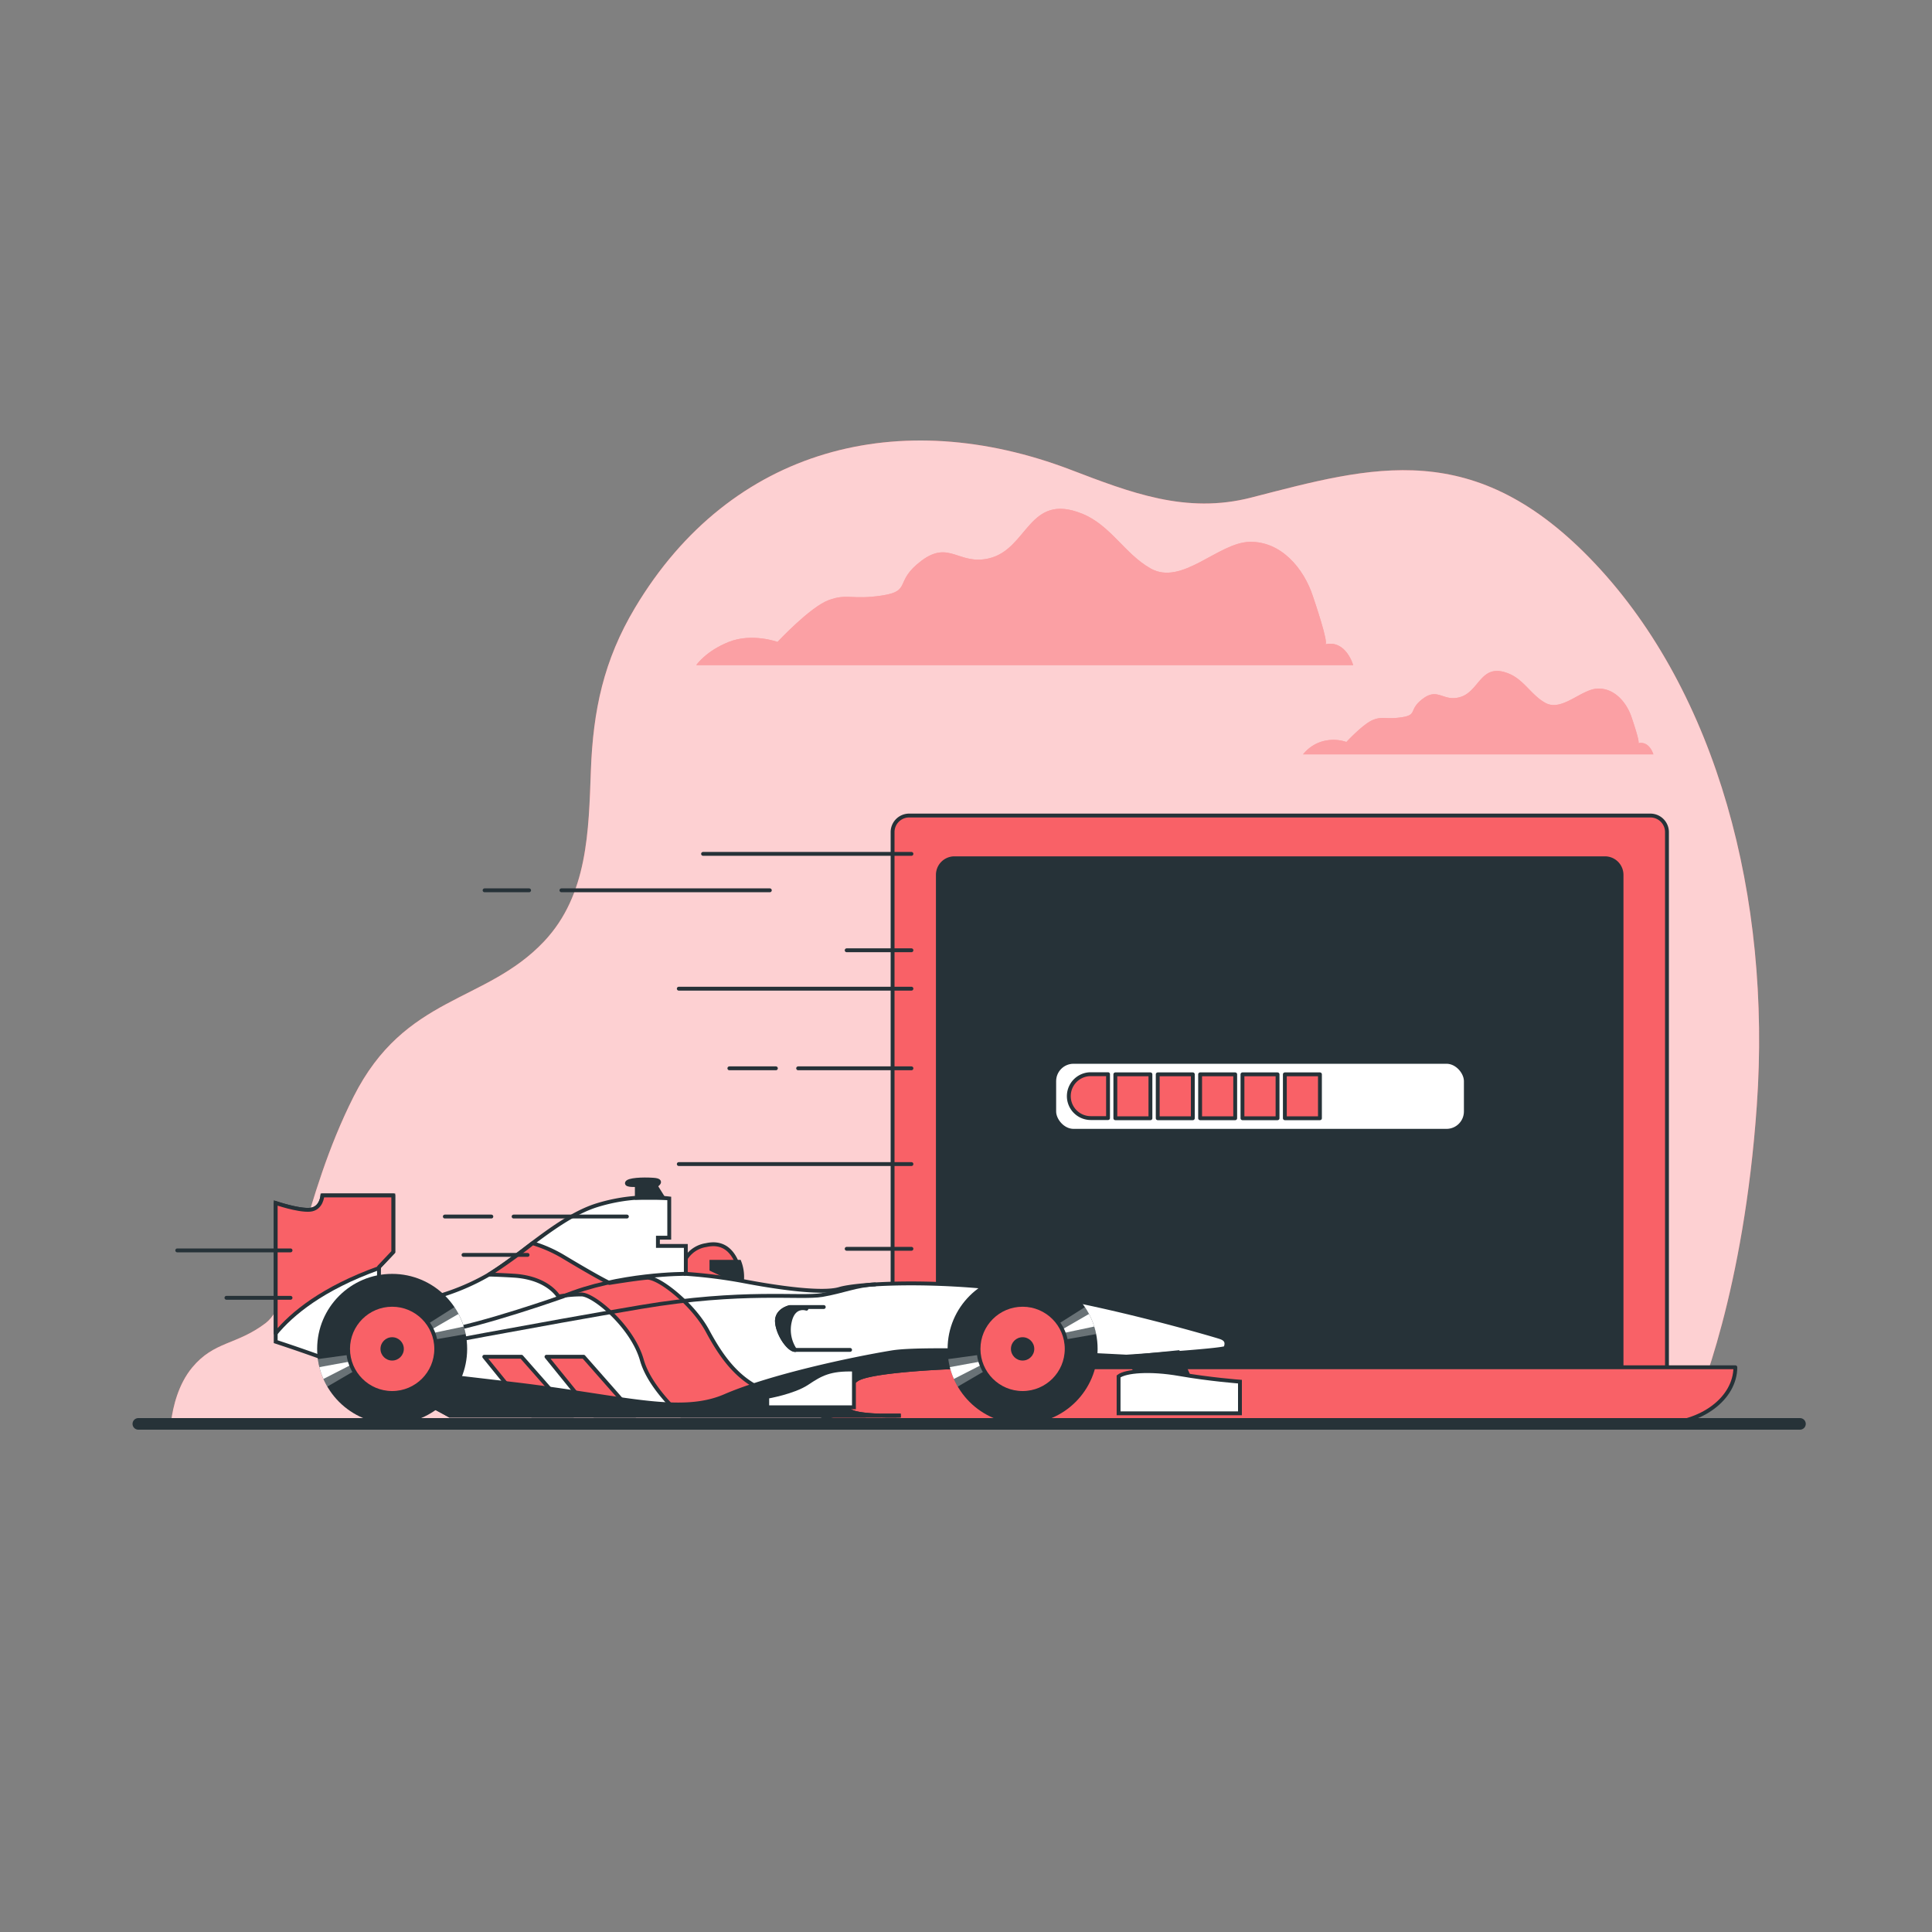 <svg xmlns="http://www.w3.org/2000/svg" viewBox="0 0 500 500"><rect x="0" y="0" width="500" height="500" fill="#808080" stroke="none"/><g id="freepik--background-simple--inject-64"><path d="M437.18,367.7c2.6-5.8,14.13-33.77,17.48-81.56,3.8-54-10.43-106.82-41.72-140.13s-57.84-25.28-89.13-17.24c-16.87,4.34-31.23-1.29-46.8-7.23-43.95-16.74-87.77-5.94-112.67,35.75-8.12,13.6-10.84,26.54-11.42,42.09s-.75,32.21-12.12,44.26c-15.17,16.08-36,13.79-49.31,40.21s-15.17,52.84-22.76,58.58-13.27,4.59-19,11.49c-3.62,4.38-4.94,10.16-5.42,13.78Z" style="fill:#F96167"></path><path d="M437.18,367.7c2.6-5.8,14.13-33.77,17.48-81.56,3.8-54-10.43-106.82-41.72-140.13s-57.84-25.28-89.13-17.24c-16.87,4.34-31.23-1.29-46.8-7.23-43.95-16.74-87.77-5.94-112.67,35.75-8.12,13.6-10.84,26.54-11.42,42.09s-.75,32.21-12.12,44.26c-15.17,16.08-36,13.79-49.31,40.21s-15.17,52.84-22.76,58.58-13.27,4.59-19,11.49c-3.62,4.38-4.94,10.16-5.42,13.78Z" style="fill:#fff;opacity:0.7"></path></g><g id="freepik--Clouds--inject-64"><path d="M343,166.74c.93-.31-2.88-11.4-3.22-12.44-2.35-7.18-8.19-14.22-16.34-14.07s-17.55,11.5-25.68,6.88c-6.72-3.81-10.34-11.2-17.71-14.17-13.94-5.63-13.95,9.22-24.16,11.58-7.81,1.8-10.21-4.81-17.42.6s-2.41,7.81-10.21,9-9-.6-13.82,1.2-13.22,10.81-13.22,10.81-6.6-2.4-12.61,0-8.41,6-8.41,6h170S348.36,165.54,343,166.74Z" style="fill:#F96167"></path><path d="M424,192.34c.49-.17-1.53-6.08-1.72-6.64-1.25-3.82-4.37-7.58-8.71-7.5s-9.36,6.13-13.69,3.67c-3.59-2-5.52-6-9.45-7.56-7.43-3-7.43,4.92-12.88,6.18-4.16,1-5.44-2.56-9.29.32s-1.28,4.17-5.44,4.81-4.81-.32-7.37.64-7,5.76-7,5.76a10.57,10.57,0,0,0-6.72,0,10,10,0,0,0-4.49,3.2h90.65S426.89,191.7,424,192.34Z" style="fill:#F96167"></path><g style="opacity:0.4"><path d="M343,166.74c.93-.31-2.88-11.4-3.22-12.44-2.35-7.18-8.19-14.22-16.34-14.07s-17.55,11.5-25.68,6.88c-6.72-3.81-10.34-11.2-17.71-14.17-13.94-5.63-13.95,9.22-24.16,11.58-7.81,1.8-10.21-4.81-17.42.6s-2.41,7.81-10.21,9-9-.6-13.82,1.2-13.22,10.81-13.22,10.81-6.6-2.4-12.61,0-8.41,6-8.41,6h170S348.36,165.54,343,166.74Z" style="fill:#fff"></path><path d="M424,192.34c.49-.17-1.53-6.08-1.72-6.64-1.25-3.82-4.37-7.58-8.71-7.5s-9.36,6.13-13.69,3.67c-3.59-2-5.52-6-9.45-7.56-7.43-3-7.43,4.92-12.88,6.18-4.16,1-5.44-2.56-9.29.32s-1.28,4.17-5.44,4.81-4.81-.32-7.37.64-7,5.76-7,5.76a10.57,10.57,0,0,0-6.72,0,10,10,0,0,0-4.49,3.2h90.65S426.89,191.7,424,192.34Z" style="fill:#fff"></path></g></g><g id="freepik--Device--inject-64"><path d="M235.25,211.06H427.12a4.29,4.29,0,0,1,4.29,4.29V356.73a0,0,0,0,1,0,0H231a0,0,0,0,1,0,0V215.35A4.29,4.29,0,0,1,235.25,211.06Z" style="fill:#F96167;stroke:#263238;stroke-linecap:round;stroke-linejoin:round"></path><path d="M247,222.12H415.36a4.29,4.29,0,0,1,4.29,4.29V358.69a0,0,0,0,1,0,0H242.72a0,0,0,0,1,0,0V226.41A4.29,4.29,0,0,1,247,222.12Z" style="fill:#263238;stroke:#263238;stroke-linecap:round;stroke-linejoin:round"></path><path d="M429.46,368.5H222.73c-10.83,0-19.62-6.56-19.62-14.65h246C449.07,361.94,440.29,368.5,429.46,368.5Z" style="fill:#F96167;stroke:#263238;stroke-linecap:round;stroke-linejoin:round"></path><rect x="272.83" y="274.8" width="106.53" height="17.85" rx="5" style="fill:#fff;stroke:#263238;stroke-linecap:round;stroke-linejoin:round"></rect><rect x="321.55" y="278.04" width="9.08" height="11.36" style="fill:#F96167;stroke:#263238;stroke-linecap:round;stroke-linejoin:round"></rect><rect x="310.59" y="278.04" width="9.08" height="11.36" style="fill:#F96167;stroke:#263238;stroke-linecap:round;stroke-linejoin:round"></rect><rect x="299.62" y="278.04" width="9.08" height="11.36" style="fill:#F96167;stroke:#263238;stroke-linecap:round;stroke-linejoin:round"></rect><rect x="288.65" y="278.04" width="9.08" height="11.36" style="fill:#F96167;stroke:#263238;stroke-linecap:round;stroke-linejoin:round"></rect><path d="M286.76,278h-4.47a5.68,5.68,0,0,0,0,11.36h4.47Z" style="fill:#F96167;stroke:#263238;stroke-linecap:round;stroke-linejoin:round"></path><rect x="332.52" y="278.04" width="9.08" height="11.36" style="fill:#F96167;stroke:#263238;stroke-linecap:round;stroke-linejoin:round"></rect><line x1="235.88" y1="220.98" x2="181.95" y2="220.98" style="fill:none;stroke:#263238;stroke-linecap:round;stroke-linejoin:round"></line><line x1="235.88" y1="276.48" x2="206.56" y2="276.48" style="fill:none;stroke:#263238;stroke-linecap:round;stroke-linejoin:round"></line><line x1="200.8" y1="276.48" x2="188.76" y2="276.48" style="fill:none;stroke:#263238;stroke-linecap:round;stroke-linejoin:round"></line><line x1="235.88" y1="255.87" x2="175.67" y2="255.87" style="fill:none;stroke:#263238;stroke-linecap:round;stroke-linejoin:round"></line><line x1="235.88" y1="245.93" x2="219.12" y2="245.93" style="fill:none;stroke:#263238;stroke-linecap:round;stroke-linejoin:round"></line><line x1="235.88" y1="301.26" x2="175.67" y2="301.26" style="fill:none;stroke:#263238;stroke-linecap:round;stroke-linejoin:round"></line><line x1="235.88" y1="323.19" x2="219.12" y2="323.19" style="fill:none;stroke:#263238;stroke-linecap:round;stroke-linejoin:round"></line><line x1="199.23" y1="230.41" x2="145.3" y2="230.41" style="fill:none;stroke:#263238;stroke-linecap:round;stroke-linejoin:round"></line><line x1="136.93" y1="230.41" x2="125.41" y2="230.41" style="fill:none;stroke:#263238;stroke-linecap:round;stroke-linejoin:round"></line></g><g id="freepik--Car--inject-64"><path d="M176.51,331.23a7.51,7.51,0,0,1,6.25-9c7.8-1.76,9,7.61,9.17,9.95Z" style="fill:#F96167;stroke:#263238;stroke-linecap:round;stroke-linejoin:round"></path><path d="M191.34,326.55h-7.22v1.95l7.81,3.71A10.77,10.77,0,0,0,191.34,326.55Z" style="fill:#263238;stroke:#263238;stroke-miterlimit:10"></path><path d="M71.35,311.33v35.9s13.26,4.29,23.6,8.59a237,237,0,0,1,21.47,10.53H233.1s-11.32.39-13.27-1.36-1.56-5.66,1.95-8,23.61-3.12,23.61-3.12,71.41-3.91,71.8-5.08.39-2.14-1.36-2.73-31-9.17-52.88-12.1-41.17-1.75-45.66-.39-16.39-.39-24.58-1.95a129.7,129.7,0,0,0-15.22-1.95v-7.22h-7.22v-2.14h2.93V310.16a45.68,45.68,0,0,0-18.74,1.76c-10,3.12-20.48,13.65-28.29,18.14s-16.58,6.83-20.87,6.83a21.2,21.2,0,0,1-7.22-1.17v-7.8l3.7-3.91V309.38H83.44s-.19,3.51-3.31,3.71S71.35,311.33,71.35,311.33Z" style="fill:#fff;stroke:#263238;stroke-miterlimit:10"></path><path d="M98.08,328.17v-.25l3.7-3.91V309.38H83.44s-.19,3.51-3.31,3.71-8.78-1.76-8.78-1.76v33.75C75.53,340,83.41,333.44,98.08,328.17Z" style="fill:#F96167;stroke:#263238;stroke-linecap:round;stroke-linejoin:round"></path><polygon points="134.95 351.12 125.33 351.12 137.67 366.35 148.35 366.35 134.95 351.12" style="fill:#F96167;stroke:#263238;stroke-linecap:round;stroke-linejoin:round"></polygon><polygon points="151.04 351.12 141.43 351.12 153.76 366.35 164.44 366.35 151.04 351.12" style="fill:#F96167;stroke:#263238;stroke-linecap:round;stroke-linejoin:round"></polygon><path d="M200.37,360.64c-8.63-2.16-13.49-9.18-17.27-16.2s-12.69-14-15.66-13.76-9.71,1.35-9.71,1.35-2.43-1.08-11.88-6.75a35.63,35.63,0,0,0-8-3.54,138.29,138.29,0,0,1-11.31,8.12q2.76.06,6.38.28c8.91.54,11.61,5.4,11.61,5.4a33.85,33.85,0,0,1,5.94-.54c3.24,0,13.22,8.36,15.65,17,1.56,5.55,6.69,11.1,10.15,14.35h47.63C215.53,364.34,205.15,361.83,200.37,360.64Z" style="fill:#F96167;stroke:#263238;stroke-linecap:round;stroke-linejoin:round"></path><path d="M233.1,366.35h-5.19C230.69,366.44,233.1,366.35,233.1,366.35Z" style="fill:#263238;stroke:#263238;stroke-miterlimit:10"></path><path d="M221.78,357c3.51-2.34,23.61-3.12,23.61-3.12s25.59-1.4,46.22-2.78c-13.05-.69-51.77-2.58-60.66-1.13-10.73,1.76-31.61,6.25-43.32,11.32s-26.53.2-54.82-3.12c-20-2.35-37-4.31-45.25-5.25,2.49.93,5,1.92,7.39,2.91a237,237,0,0,1,21.47,10.53H227.91c-3.25-.09-7-.42-8.08-1.36C217.88,363.23,218.27,359.33,221.78,357Z" style="fill:#263238;stroke:#263238;stroke-miterlimit:10"></path><circle cx="264.65" cy="349.09" r="19.41" style="fill:#263238"></circle><g style="opacity:0.31"><path d="M280.78,338.28,264.4,348.64l19.29-3.38A19.28,19.28,0,0,0,280.78,338.28Z" style="fill:#fff"></path><path d="M247.88,358.85l16.77-9.76-19.23,2.64A19.09,19.09,0,0,0,247.88,358.85Z" style="fill:#fff"></path></g><path d="M246.87,356.87l9.89-5.06-10.94,2A18.71,18.71,0,0,0,246.87,356.87Z" style="fill:#fff"></path><path d="M272.18,345.63l11-2.32a19.35,19.35,0,0,0-1.35-3.25Z" style="fill:#fff"></path><circle cx="264.65" cy="349.09" r="11.41" style="fill:#F96167;stroke:#263238;stroke-linecap:round;stroke-linejoin:round"></circle><circle cx="264.65" cy="349.09" r="3.02" style="fill:#263238"></circle><polygon points="291.05 351.33 295.53 356.6 307.83 356.6 304.9 349.96 291.05 351.33" style="fill:#263238;stroke:#263238;stroke-miterlimit:10"></polygon><path d="M289.49,356.21v9.56H320.9v-8.2s-7.81-.58-15.61-1.95S291.24,354.84,289.49,356.21Z" style="fill:#fff;stroke:#263238;stroke-miterlimit:10"></path><path d="M221,354.45v9.76H198.56v-2.73s6.83-1.17,10.34-3.52S214.76,354.26,221,354.45Z" style="fill:#fff;stroke:#263238;stroke-miterlimit:10"></path><path d="M213.19,338.26h-8.78s-3.7.78-3.31,4.09,3.12,7,4.68,7H220" style="fill:none;stroke:#263238;stroke-linecap:round;stroke-linejoin:round"></path><path d="M204.41,342c1-4.48,4.3-3.31,4.3-3.31l-.56-.39h-3.74s-3.7.78-3.31,4.09,3.12,7,4.68,7A9.29,9.29,0,0,1,204.41,342Z" style="fill:#263238;stroke:#263238;stroke-linecap:round;stroke-linejoin:round"></path><path d="M113.69,344.7c11.12-1.76,32-9.17,32-9.17,14.44-6,31.81-5.86,31.81-5.86" style="fill:none;stroke:#263238;stroke-miterlimit:10"></path><path d="M105.49,349.18s33.76-6.44,60.29-10.92,41.37-2.15,47-3.12,8.78-2.54,13.86-2.74" style="fill:none;stroke:#263238;stroke-miterlimit:10"></path><path d="M171.63,310l-1.95-3.13s2.35-1.36-.58-1.56-6.44,0-6.83.78,2.54.59,2.54.59V310Z" style="fill:#263238;stroke:#263238;stroke-miterlimit:10"></path><circle cx="101.49" cy="349.09" r="19.41" style="fill:#263238"></circle><g style="opacity:0.31"><path d="M117.62,338.28l-16.38,10.36,19.29-3.38A19.45,19.45,0,0,0,117.62,338.28Z" style="fill:#fff"></path><path d="M84.72,358.85l16.77-9.76-19.23,2.64A19.09,19.09,0,0,0,84.72,358.85Z" style="fill:#fff"></path></g><path d="M83.71,356.87l9.89-5.06-10.94,2A18.71,18.71,0,0,0,83.71,356.87Z" style="fill:#fff"></path><path d="M109,345.63l11-2.32a19.35,19.35,0,0,0-1.35-3.25Z" style="fill:#fff"></path><circle cx="101.49" cy="349.09" r="11.41" style="fill:#F96167;stroke:#263238;stroke-linecap:round;stroke-linejoin:round"></circle><circle cx="101.49" cy="349.09" r="3.02" style="fill:#263238"></circle><line x1="162.24" y1="314.84" x2="132.92" y2="314.84" style="fill:none;stroke:#263238;stroke-linecap:round;stroke-linejoin:round"></line><line x1="75.19" y1="323.6" x2="45.87" y2="323.6" style="fill:none;stroke:#263238;stroke-linecap:round;stroke-linejoin:round"></line><line x1="75.19" y1="335.87" x2="58.6" y2="335.87" style="fill:none;stroke:#263238;stroke-linecap:round;stroke-linejoin:round"></line><line x1="136.54" y1="324.77" x2="119.95" y2="324.77" style="fill:none;stroke:#263238;stroke-linecap:round;stroke-linejoin:round"></line><line x1="127.16" y1="314.84" x2="115.12" y2="314.84" style="fill:none;stroke:#263238;stroke-linecap:round;stroke-linejoin:round"></line></g><g id="freepik--Floor--inject-64"><line x1="35.8" y1="368.5" x2="465.83" y2="368.5" style="fill:none;stroke:#263238;stroke-linecap:round;stroke-linejoin:round;stroke-width:3px"></line></g></svg>